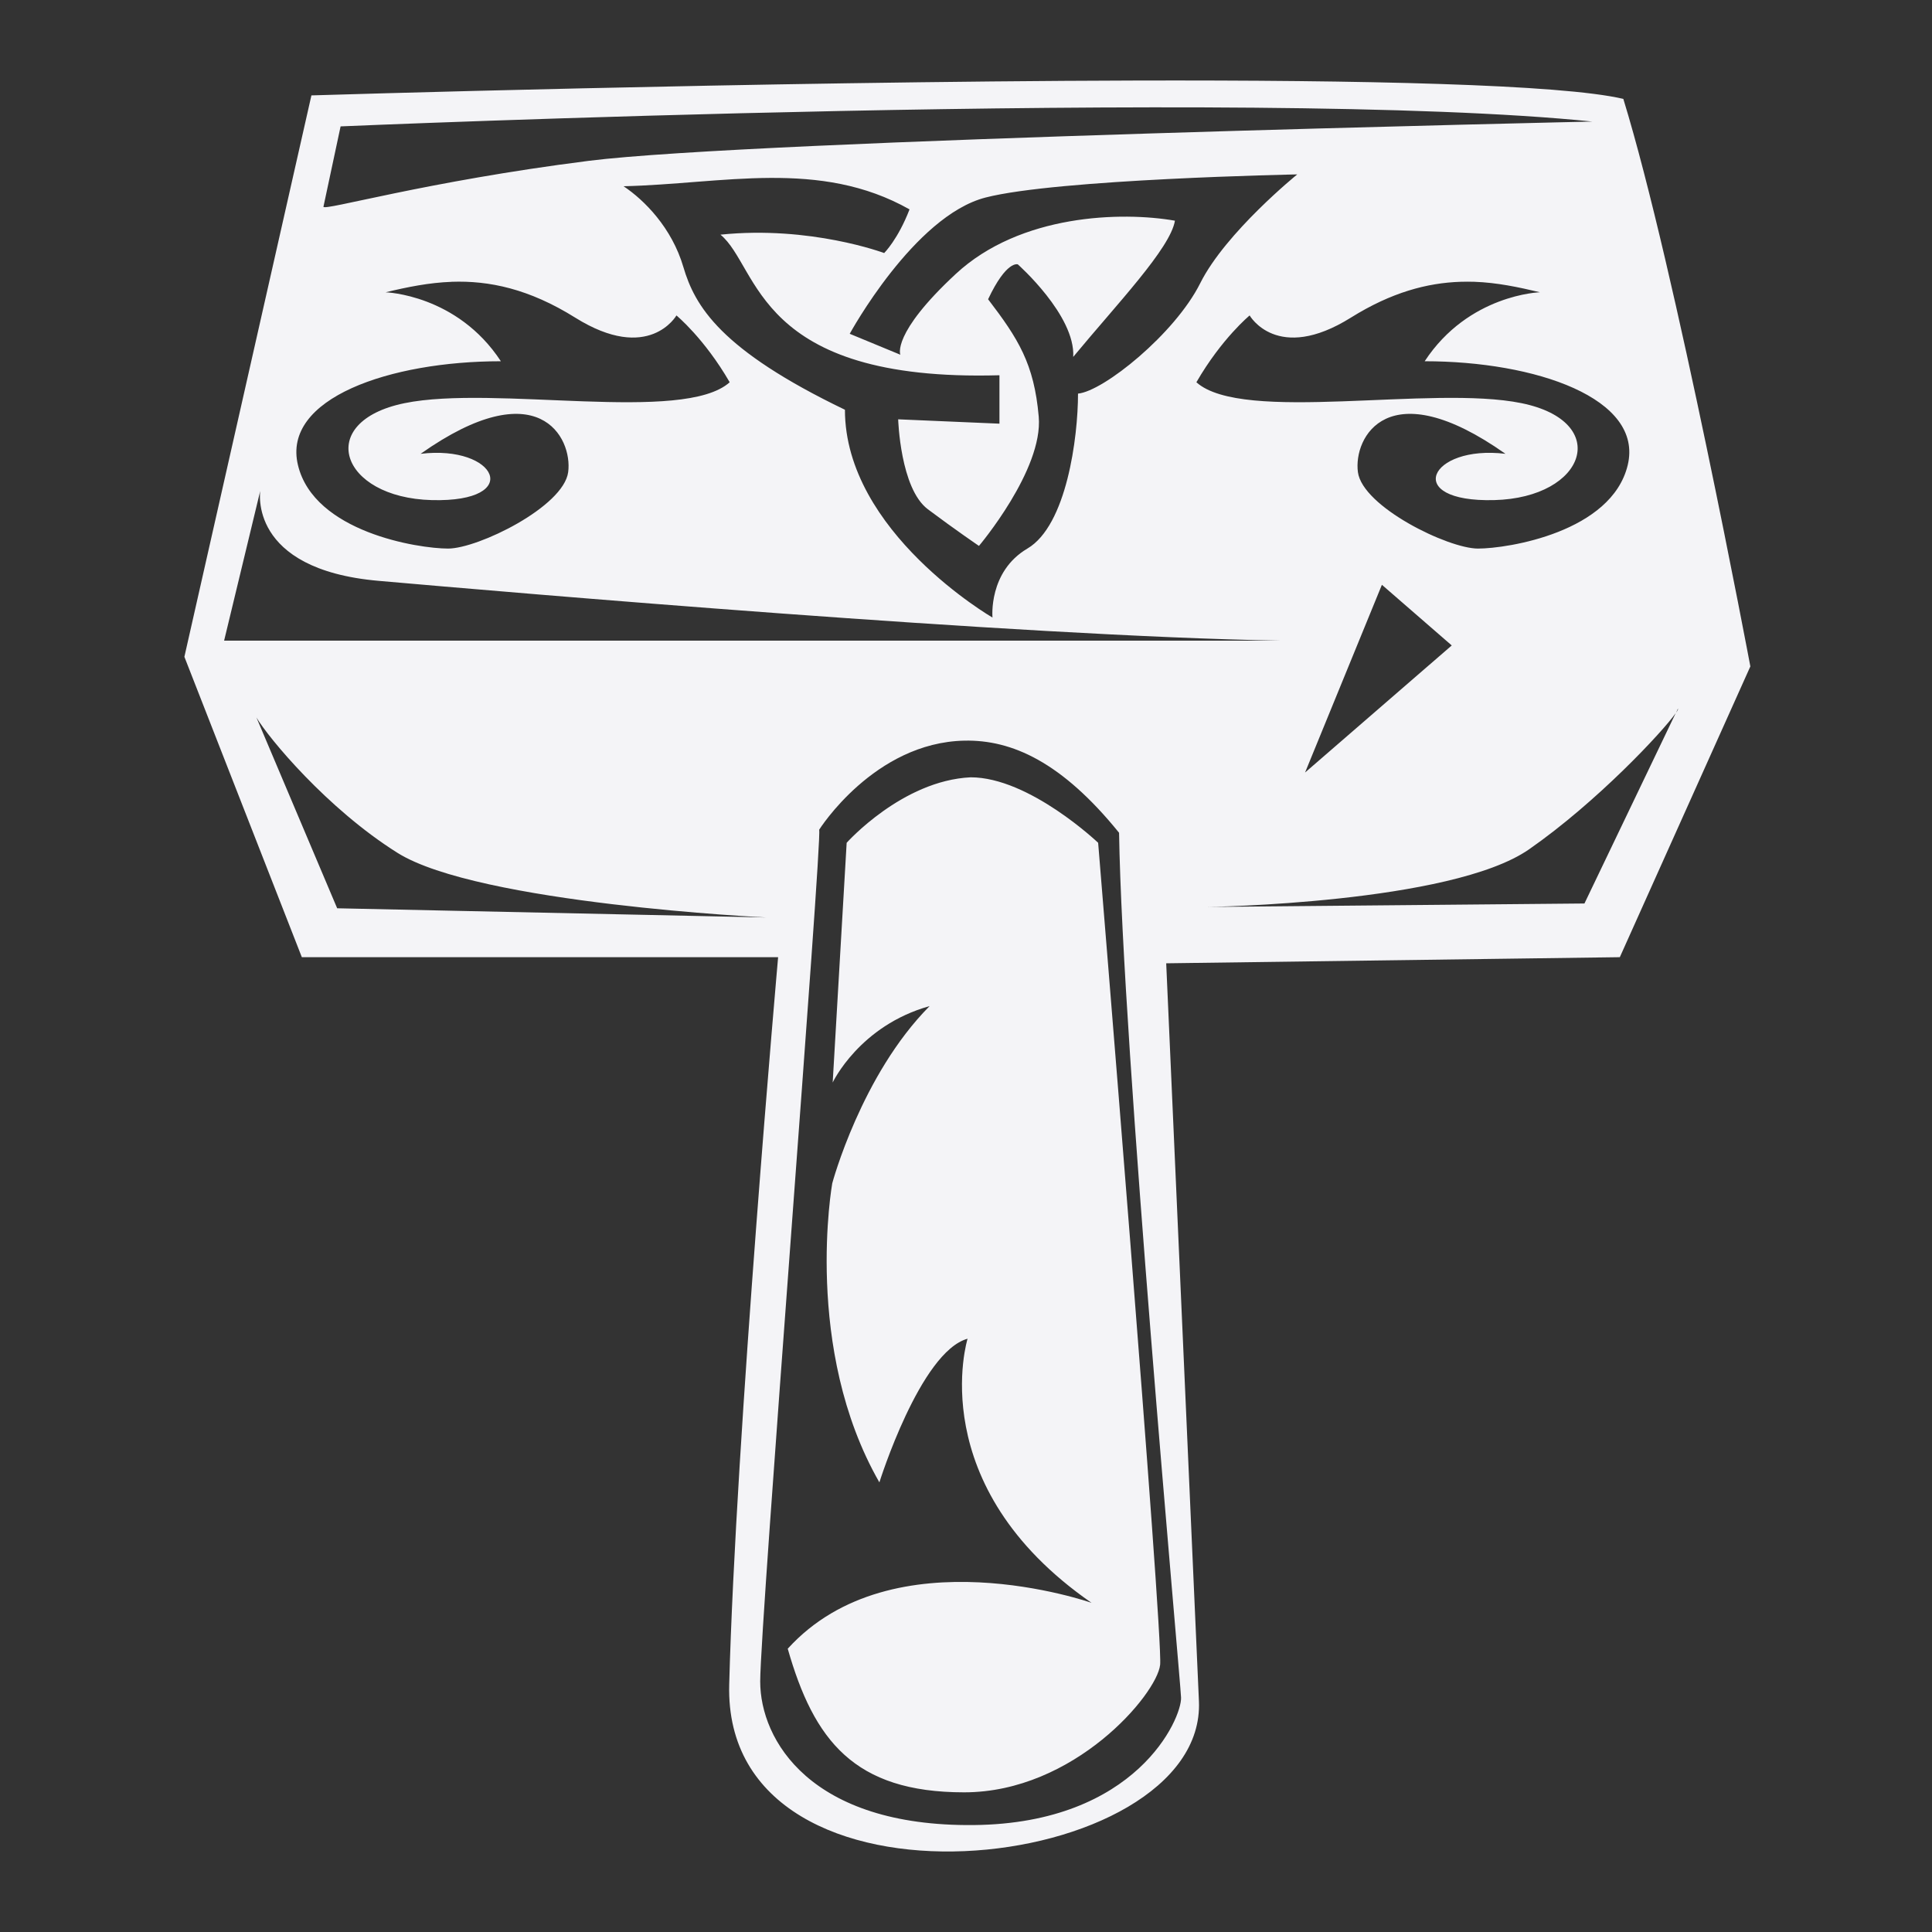 <svg xmlns="http://www.w3.org/2000/svg" width="48" height="48">
    <rect width="100%" height="100%" fill="#333333" stroke="none"/>
    id=&quot;defs6&quot;&gt;
    <path d="M28.204 2.001c-9.346.024-20.467.369-20.467.369L4.581 16.318l2.918 7.463h11.833s-1.053 11.908-1.215 18.07c-.162 6.161 11.863 4.742 11.67.412l-.813-18.33 11.27-.152 3.243-7.224s-1.86-9.885-3.156-14.1c-1.55-.365-6.519-.47-12.127-.456zM39.56 3.02s-20.865.46-24.935.976-6.589 1.254-6.589 1.14l.426-1.996s22.729-.98 31.098-.12zm-7.332 1.314s-1.777 1.44-2.408 2.701c-.63 1.261-2.406 2.687-3.037 2.744 0 1.09-.283 3.277-1.258 3.85-.974.574-.867 1.714-.867 1.714s-3.666-2.124-3.666-5.163c-3.096-1.49-3.727-2.572-4.014-3.546-.286-.975-.97-1.663-1.486-2.007 2.465-.057 4.87-.686 7.105.575-.287.745-.63 1.085-.63 1.085S20.137 5.6 17.9 5.83c.975.803.855 3.665 6.931 3.493v1.203l-2.516-.108s.05 1.718.737 2.234c.688.516 1.27.911 1.27.911s1.6-1.892 1.485-3.21c-.114-1.319-.513-1.943-1.258-2.918.459-.974.738-.867.738-.867s1.434 1.267 1.377 2.299c1.09-1.318 2.413-2.696 2.527-3.384-1.318-.23-3.84-.167-5.445 1.323-1.605 1.49-1.377 2.007-1.377 2.007l-1.258-.52s1.596-2.926 3.373-3.385c1.777-.459 7.744-.575 7.744-.575zM11.22 7.001c.93-.033 1.923.173 3.07.89 1.834 1.146 2.516-.054 2.516-.054s.693.57 1.323 1.66c-1.146 1.03-5.845.061-8.08.52-2.236.458-1.61 2.35.683 2.408 2.293.057 1.61-1.38-.282-1.15 2.923-2.064 3.78-.404 3.666.455-.115.86-2.238 1.899-2.983 1.899-.745 0-3.33-.41-3.73-2.072C7 9.894 9.692 8.975 12.444 8.975 11.355 7.313 9.58 7.262 9.58 7.262c.538-.13 1.08-.24 1.638-.26zm25.066 0c.118-.003.23-.004.347 0 .559.02 1.09.132 1.627.26 0 0-1.774.052-2.864 1.714 2.752 0 5.445.92 5.044 2.582-.401 1.662-2.975 2.072-3.72 2.072-.745 0-2.868-1.039-2.983-1.899-.115-.86.742-2.519 3.666-.455-1.892-.23-2.575 1.207-.282 1.15 2.293-.058 2.92-1.95.683-2.408-2.235-.459-6.934.51-8.08-.52.63-1.09 1.323-1.66 1.323-1.66s.682 1.2 2.516.054c1.004-.627 1.894-.863 2.723-.89zM6.467 12.185s-.327 1.96 2.94 2.246c3.268.287 15.828 1.371 22.42 1.486H5.568l.9-3.732zm27.866 2.344 1.735 1.507-3.644 3.157 1.909-4.664zm7.353 3.08c.012.006-.005.042-.043.098l.043-.098zm-.054.109-2.267 4.729-9.371.086s6.059-.085 7.994-1.431c1.693-1.178 3.327-2.93 3.644-3.384zm-35.261.108c.296.5 1.747 2.259 3.503 3.362 2.006 1.262 9.165 1.606 9.165 1.606l-10.662-.228-2.006-4.74zm17.592.575c1.178-.024 2.419.533 3.84 2.289.081 5.27 1.52 20.98 1.54 21.486.02.507-1.098 3.127-5.152 3.167-4.053.04-5.304-2.109-5.304-3.568 0-1.46 1.546-20.918 1.465-21.161 0 0 1.363-2.168 3.611-2.213zm.152.911c-1.702.081-3.08 1.627-3.08 1.627l-.347 5.955s.665-1.412 2.408-1.898c-1.699 1.71-2.419 4.403-2.419 4.403s-.734 4.106 1.171 7.43c0 0 1.016-3.244 2.191-3.569 0 0-1.135 3.644 3.08 6.562 0 0-4.938-1.737-7.548 1.14.648 2.27 1.645 3.568 4.382 3.568 2.737 0 4.789-2.438 4.87-3.167.08-.73-1.54-20.424-1.54-20.424s-1.708-1.627-3.168-1.627z" fill="#f4f4f7"/>
</svg>
